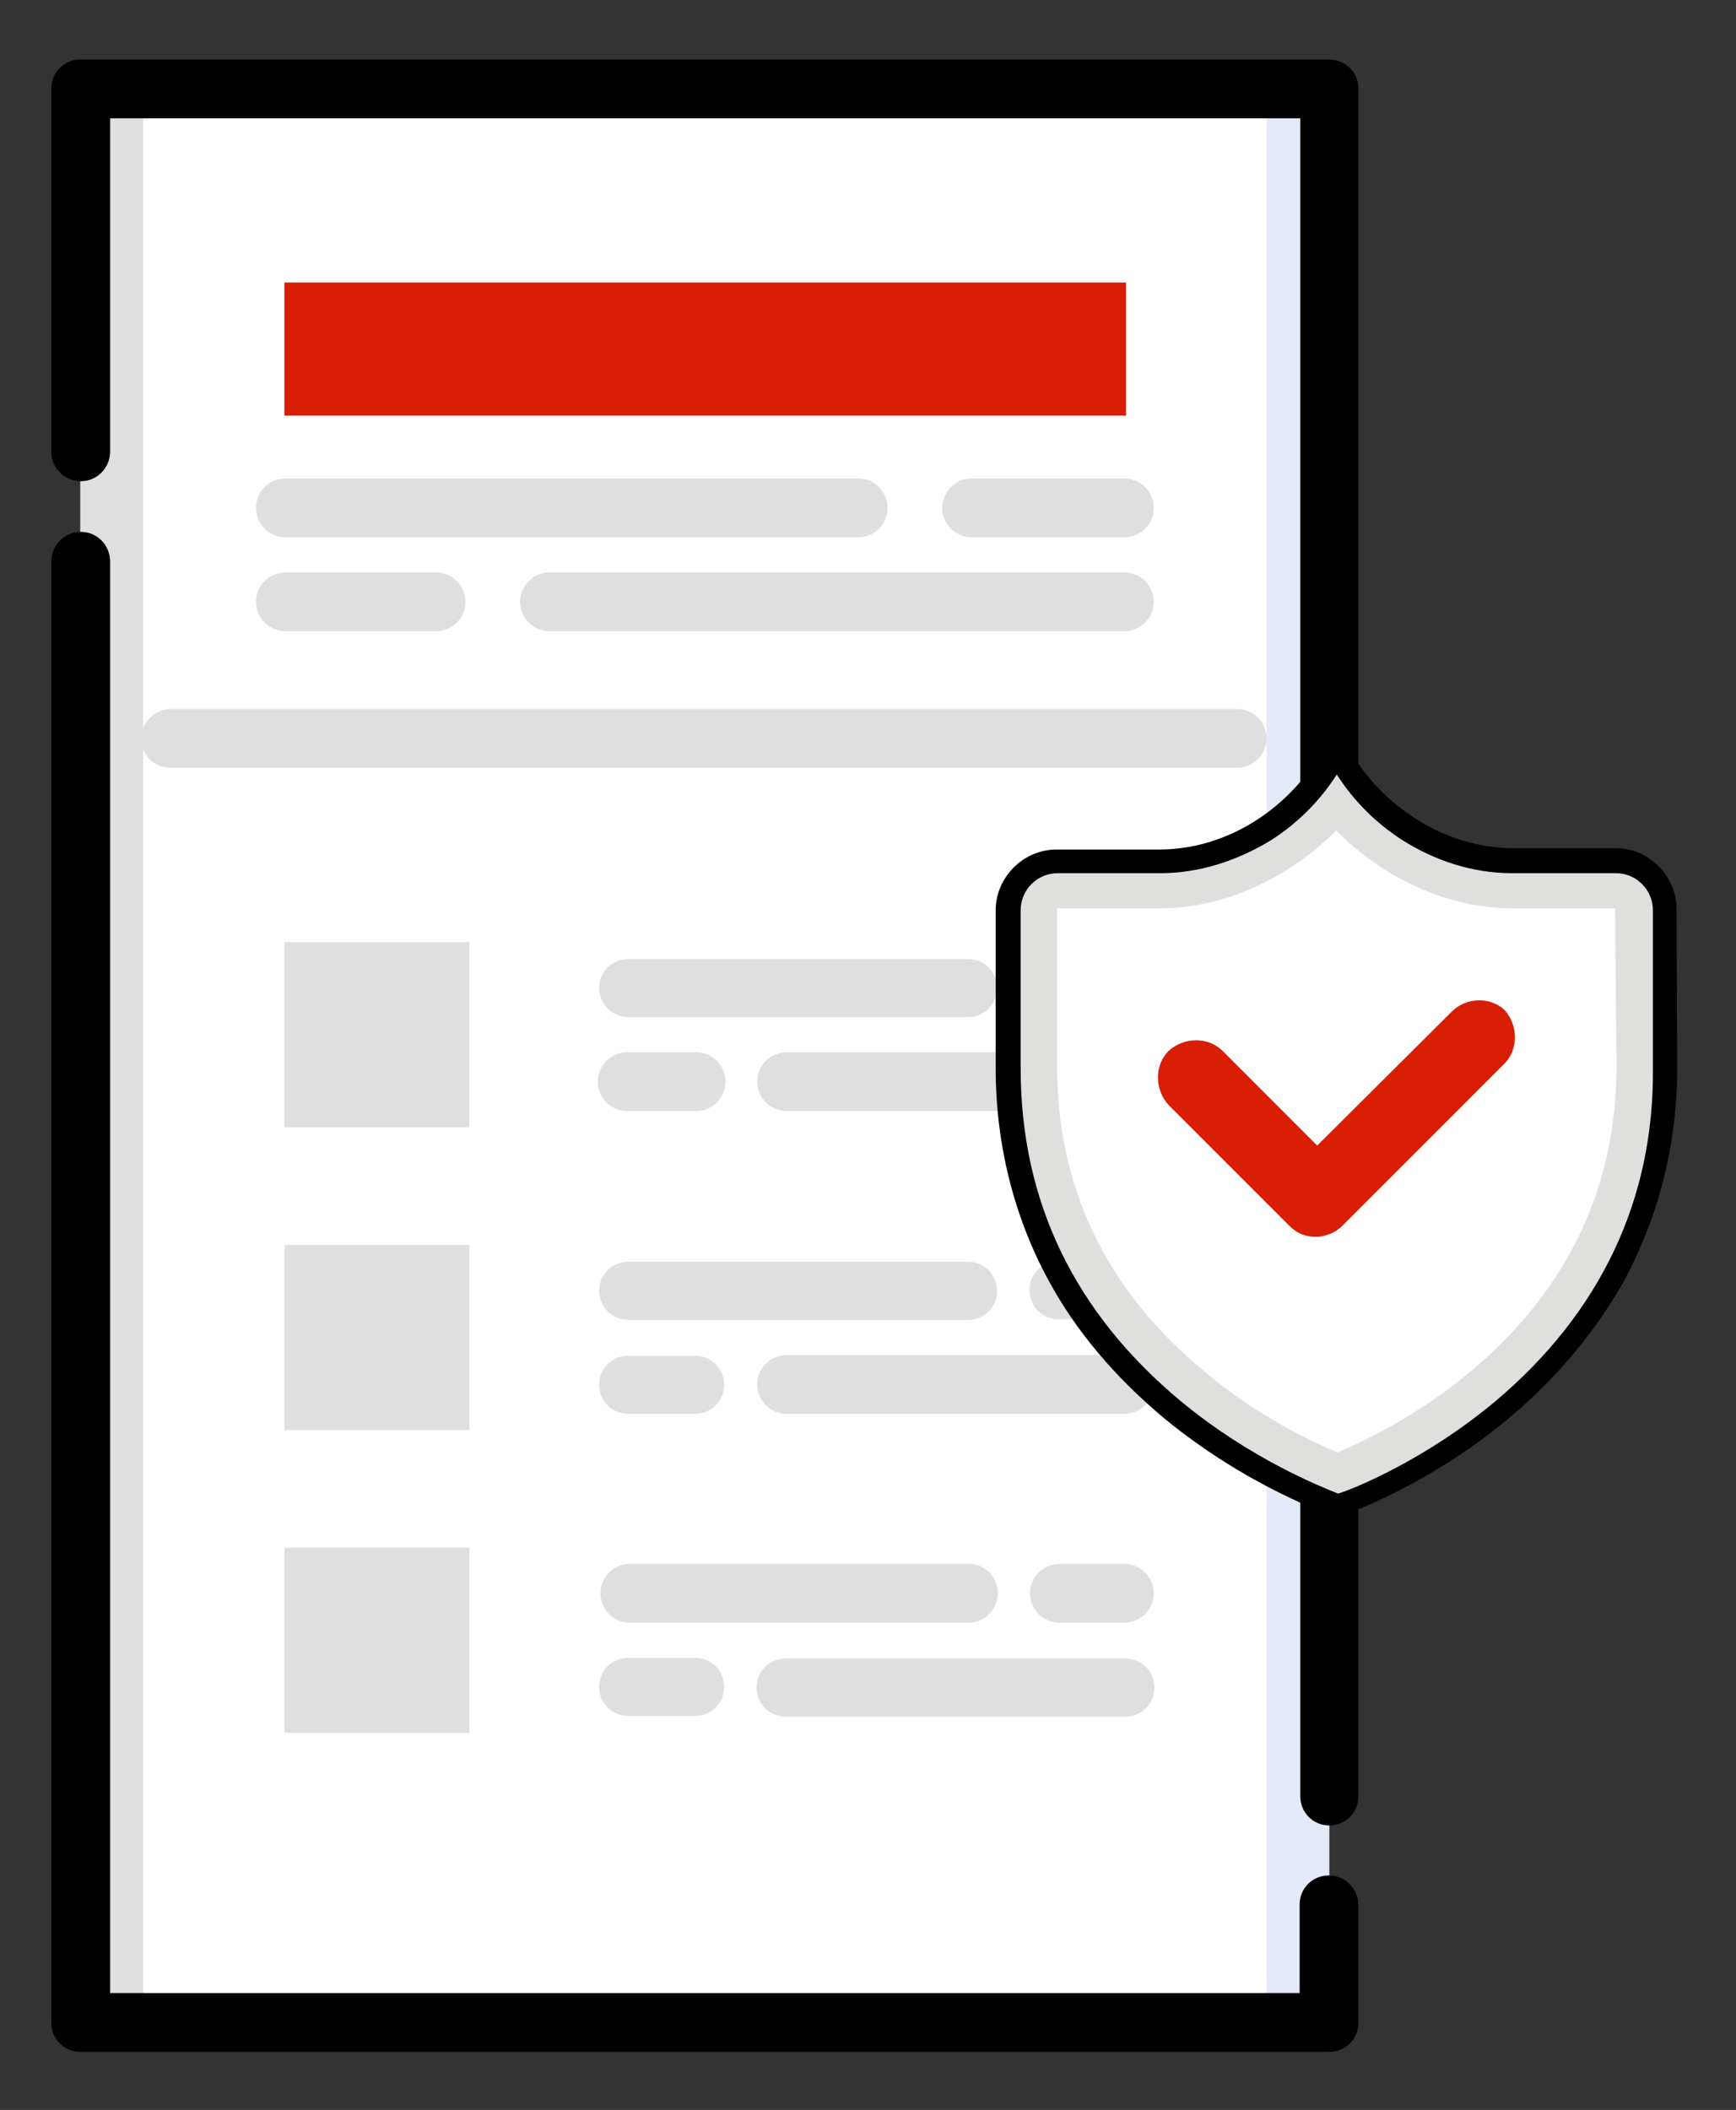 <?xml version="1.0" encoding="utf-8"?>
<!-- Generator: Adobe Illustrator 25.2.1, SVG Export Plug-In . SVG Version: 6.00 Build 0)  -->
<svg version="1.1" id="Capa_1" xmlns="http://www.w3.org/2000/svg" xmlns:xlink="http://www.w3.org/1999/xlink" x="0px" y="0px"
	 viewBox="0 0 257 312.2" style="enable-background:new 0 0 257 312.2;" xml:space="preserve">
<rect x="0" y="0" width="257" height="312.2" fill="#333333" stroke="none"/>
<style type="text/css">
	.st0{fill:#FFFFFF;}
	.st1{fill:#DFDFDF;}
	.st2{fill:#E4EAF8;}
	.st3{fill:#D81E05;}
	.st4{fill:#969BA1;}
	.st5{fill:#DFDFDE;}
</style>
<g id="Capa_2_1_">
	<g id="Capa_1-2">
		<rect x="11.9" y="13.1" class="st0" width="184.8" height="286.2"/>
		<rect x="11.9" y="13.1" class="st1" width="9.3" height="286.2"/>
		<rect x="187.5" y="13.1" class="st2" width="9.3" height="286.2"/>
		<rect x="42.1" y="41.8" class="st3" width="124.6" height="19.7"/>
		<rect x="42.1" y="139.4" class="st1" width="27.4" height="27.4"/>
		<rect x="42.1" y="184.2" class="st1" width="27.4" height="27.4"/>
		<rect x="42.1" y="229" class="st1" width="27.4" height="27.4"/>
		<path d="M196.7,277.5c-2.4,0-4.3,1.9-4.3,4.3l0,0v13.1H16.3v-212c-0.1-2.4-2.1-4.3-4.5-4.2c-2.3,0.1-4.1,1.9-4.2,4.2v216.4
			c0,2.4,1.9,4.3,4.3,4.3h184.9c2.4,0,4.3-1.9,4.3-4.3v-17.4C201.1,279.5,199.2,277.5,196.7,277.5
			C196.8,277.5,196.8,277.5,196.7,277.5z"/>
		<path d="M196.7,8.8H11.9c-2.4,0-4.3,1.9-4.3,4.3v53.6c-0.1,2.4,1.8,4.4,4.2,4.5s4.4-1.8,4.5-4.2c0-0.1,0-0.2,0-0.3V17.5h176.2
			v248.3c0,2.4,1.9,4.3,4.3,4.3s4.3-1.9,4.3-4.3l0,0V13.1C201.1,10.7,199.2,8.8,196.7,8.8C196.8,8.8,196.8,8.8,196.7,8.8z"/>
		<path class="st1" d="M42.1,79.5h85.1c2.4-0.1,4.3-2.1,4.2-4.5c-0.1-2.3-1.9-4.1-4.2-4.2H42.1c-2.4,0.1-4.3,2.1-4.2,4.5
			C38,77.6,39.8,79.4,42.1,79.5z"/>
		<path class="st1" d="M166.6,70.8H144c-2.4-0.1-4.4,1.8-4.5,4.2c-0.1,2.4,1.8,4.4,4.2,4.5c0.1,0,0.2,0,0.3,0h22.6
			c2.4-0.1,4.3-2.1,4.2-4.5C170.7,72.7,168.9,70.9,166.6,70.8z"/>
		<path class="st1" d="M166.6,84.7H81.5c-2.4-0.1-4.4,1.8-4.5,4.2c-0.1,2.4,1.8,4.4,4.2,4.5c0.1,0,0.2,0,0.3,0h85.1
			c2.4-0.1,4.3-2.1,4.2-4.5C170.7,86.6,168.9,84.8,166.6,84.7z"/>
		<path class="st1" d="M42.1,93.4h22.6c2.4-0.1,4.3-2.1,4.2-4.5c-0.1-2.3-1.9-4.1-4.2-4.2H42.1c-2.4,0.1-4.3,2.1-4.2,4.5
			C38,91.5,39.8,93.3,42.1,93.4z"/>
		<path class="st1" d="M93,150.5h50.3c2.4,0,4.3-1.9,4.3-4.3c0-2.4-1.9-4.3-4.3-4.3H93c-2.4,0-4.3,1.9-4.3,4.3
			C88.7,148.5,90.6,150.5,93,150.5z"/>
		<path class="st4" d="M166.6,141.8h-9.9c-2.4,0-4.3,1.9-4.3,4.3c0,2.4,1.9,4.3,4.3,4.3h9.9c2.4,0,4.3-1.9,4.3-4.3
			C171,143.8,169,141.8,166.6,141.8L166.6,141.8z"/>
		<path class="st1" d="M166.6,155.7h-50.3c-2.4,0.1-4.3,2.1-4.2,4.5c0.1,2.3,1.9,4.1,4.2,4.2h50.3c2.4-0.1,4.3-2.1,4.2-4.5
			C170.7,157.6,168.9,155.8,166.6,155.7z"/>
		<path class="st1" d="M93,164.4h9.9c2.4,0.1,4.4-1.8,4.5-4.2s-1.8-4.4-4.2-4.5c-0.1,0-0.2,0-0.3,0H93c-2.4-0.1-4.4,1.8-4.5,4.2
			s1.8,4.4,4.2,4.5C92.8,164.4,92.9,164.4,93,164.4z"/>
		<path class="st1" d="M93,195.3h50.3c2.4,0,4.3-1.9,4.3-4.3c0-2.4-1.9-4.3-4.3-4.3l0,0H93c-2.4,0-4.3,1.9-4.3,4.3
			C88.7,193.3,90.6,195.3,93,195.3L93,195.3z"/>
		<path class="st1" d="M166.6,186.6h-9.9c-2.4,0-4.3,1.9-4.3,4.3c0,2.4,1.9,4.3,4.3,4.3h9.9c2.4,0,4.3-1.9,4.3-4.3
			C170.9,188.6,169,186.6,166.6,186.6L166.6,186.6z"/>
		<path class="st1" d="M166.6,200.5h-50.3c-2.4,0.1-4.3,2.1-4.2,4.5c0.1,2.3,1.9,4.1,4.2,4.2h50.3c2.4-0.1,4.3-2.1,4.2-4.5
			C170.7,202.4,168.9,200.6,166.6,200.5z"/>
		<path class="st1" d="M93,209.2h9.9c2.4,0,4.3-1.9,4.3-4.3c0-2.4-1.9-4.3-4.3-4.3l0,0H93c-2.4,0-4.3,1.9-4.3,4.3
			S90.6,209.2,93,209.2L93,209.2z"/>
		<path class="st1" d="M147.7,235.7c0-2.4-1.9-4.3-4.3-4.3H93.1c-2.4,0.1-4.3,2.1-4.2,4.5c0.1,2.3,1.9,4.1,4.2,4.2h50.3
			C145.7,240.1,147.7,238.2,147.7,235.7C147.7,235.8,147.7,235.8,147.7,235.7z"/>
		<path class="st1" d="M166.6,231.4h-9.9c-2.4,0.1-4.3,2.1-4.2,4.5c0.1,2.3,1.9,4.1,4.2,4.2h9.9c2.4-0.1,4.3-2.1,4.2-4.5
			C170.7,233.3,168.9,231.5,166.6,231.4L166.6,231.4z"/>
		<path class="st1" d="M116.3,254h50.3c2.4,0,4.3-1.9,4.3-4.3c0-2.4-1.9-4.3-4.3-4.3h-50.3c-2.4,0-4.3,1.9-4.3,4.3
			C112,252.1,113.9,254,116.3,254z"/>
		<path class="st1" d="M93,245.3c-2.4,0-4.3,1.9-4.3,4.3c0,2.4,1.9,4.3,4.3,4.3l0,0h9.9c2.4,0,4.3-1.9,4.3-4.3
			c0-2.4-1.9-4.3-4.3-4.3l0,0H93z"/>
		<path class="st1" d="M20.9,109.3c0,2.4,1.9,4.3,4.3,4.3l0,0h158.1c2.4-0.1,4.3-2.1,4.2-4.5c-0.1-2.3-1.9-4.1-4.2-4.2h-158
			C22.9,104.9,20.9,106.9,20.9,109.3z"/>
	</g>
</g>
<g>
	<path class="st5" d="M149.4,158c0,48.5,48.7,64.7,48.7,64.7s48.5-16,48.5-64.9v-23.4c0-3.9-3.3-7.2-7.2-7.2h-15.2
		c-11.3,0-21.1-7-26.1-16.2c-5.1,9.2-14.8,16.2-26.1,16.2h-15.2c-3.9,0-7.2,3.3-7.2,7.2L149.4,158z"/>
	<path class="st0" d="M239.3,157.8c0,17.9-7.2,32.9-21.2,44.8c-8,6.8-16.2,10.7-20.1,12.3c-3.9-1.6-12.1-5.5-20.1-12.3
		c-14.2-11.9-21.4-26.9-21.4-44.8v-23.4h15.2c9.9,0,19.3-4.7,26.1-11.5c6.8,6.8,16.2,11.5,26.1,11.5h15.2L239.3,157.8z"/>
	<path d="M248.2,134.5c0-4.9-4.1-9-9-9h-15.2l0,0c-9.9,0-19.5-6-24.6-15.2c-0.4-0.6-0.8-1-1.6-1l0,0c-0.6,0-1.2,0.4-1.6,1
		c-5.1,9.4-14.6,15.4-24.6,15.4h-15.2c-4.9,0-9,4.1-9,9V158c0,11.3,2.7,22,7.8,31.4c4.1,7.6,9.9,14.4,17.2,20.5
		c12.3,10.1,24.4,14.2,24.9,14.4c0.2,0,0.4,0,0.6,0c0.2,0,0.4,0,0.6,0c0.6-0.2,12.7-4.3,24.8-14.4c7.2-6,12.9-12.9,17.2-20.5
		c5.1-9.6,7.8-20.1,7.8-31.6L248.2,134.5z M221.3,207.4c-10.3,8.6-20.9,12.9-23.2,13.6c-2.5-1-12.9-5.1-23.2-13.6
		c-15.8-13.1-23.8-29.6-23.8-49.3v-23.4c0-3.1,2.5-5.5,5.5-5.5h15.2c5.7,0,11.3-1.8,16.4-4.9c3.9-2.5,7.2-5.8,9.7-9.7
		c2.5,3.9,5.8,7.2,9.7,9.7c4.9,3.1,10.5,4.9,16.2,4.9h15.4c3.1,0,5.5,2.5,5.5,5.5V158C244.9,177.5,236.9,194.3,221.3,207.4z"/>
	<path class="st3" d="M214.9,149.7L195,169.5l-14-14c-2.1-2.1-5.7-2.1-8,0c-2.1,2.1-2.1,5.7,0,8l17.9,17.9c1.2,1.2,2.5,1.6,3.9,1.6
		c1.4,0,2.9-0.6,3.9-1.6l24-24c2.1-2.1,2.1-5.7,0-8C220.6,147.5,217.1,147.5,214.9,149.7z"/>
</g>
</svg>
